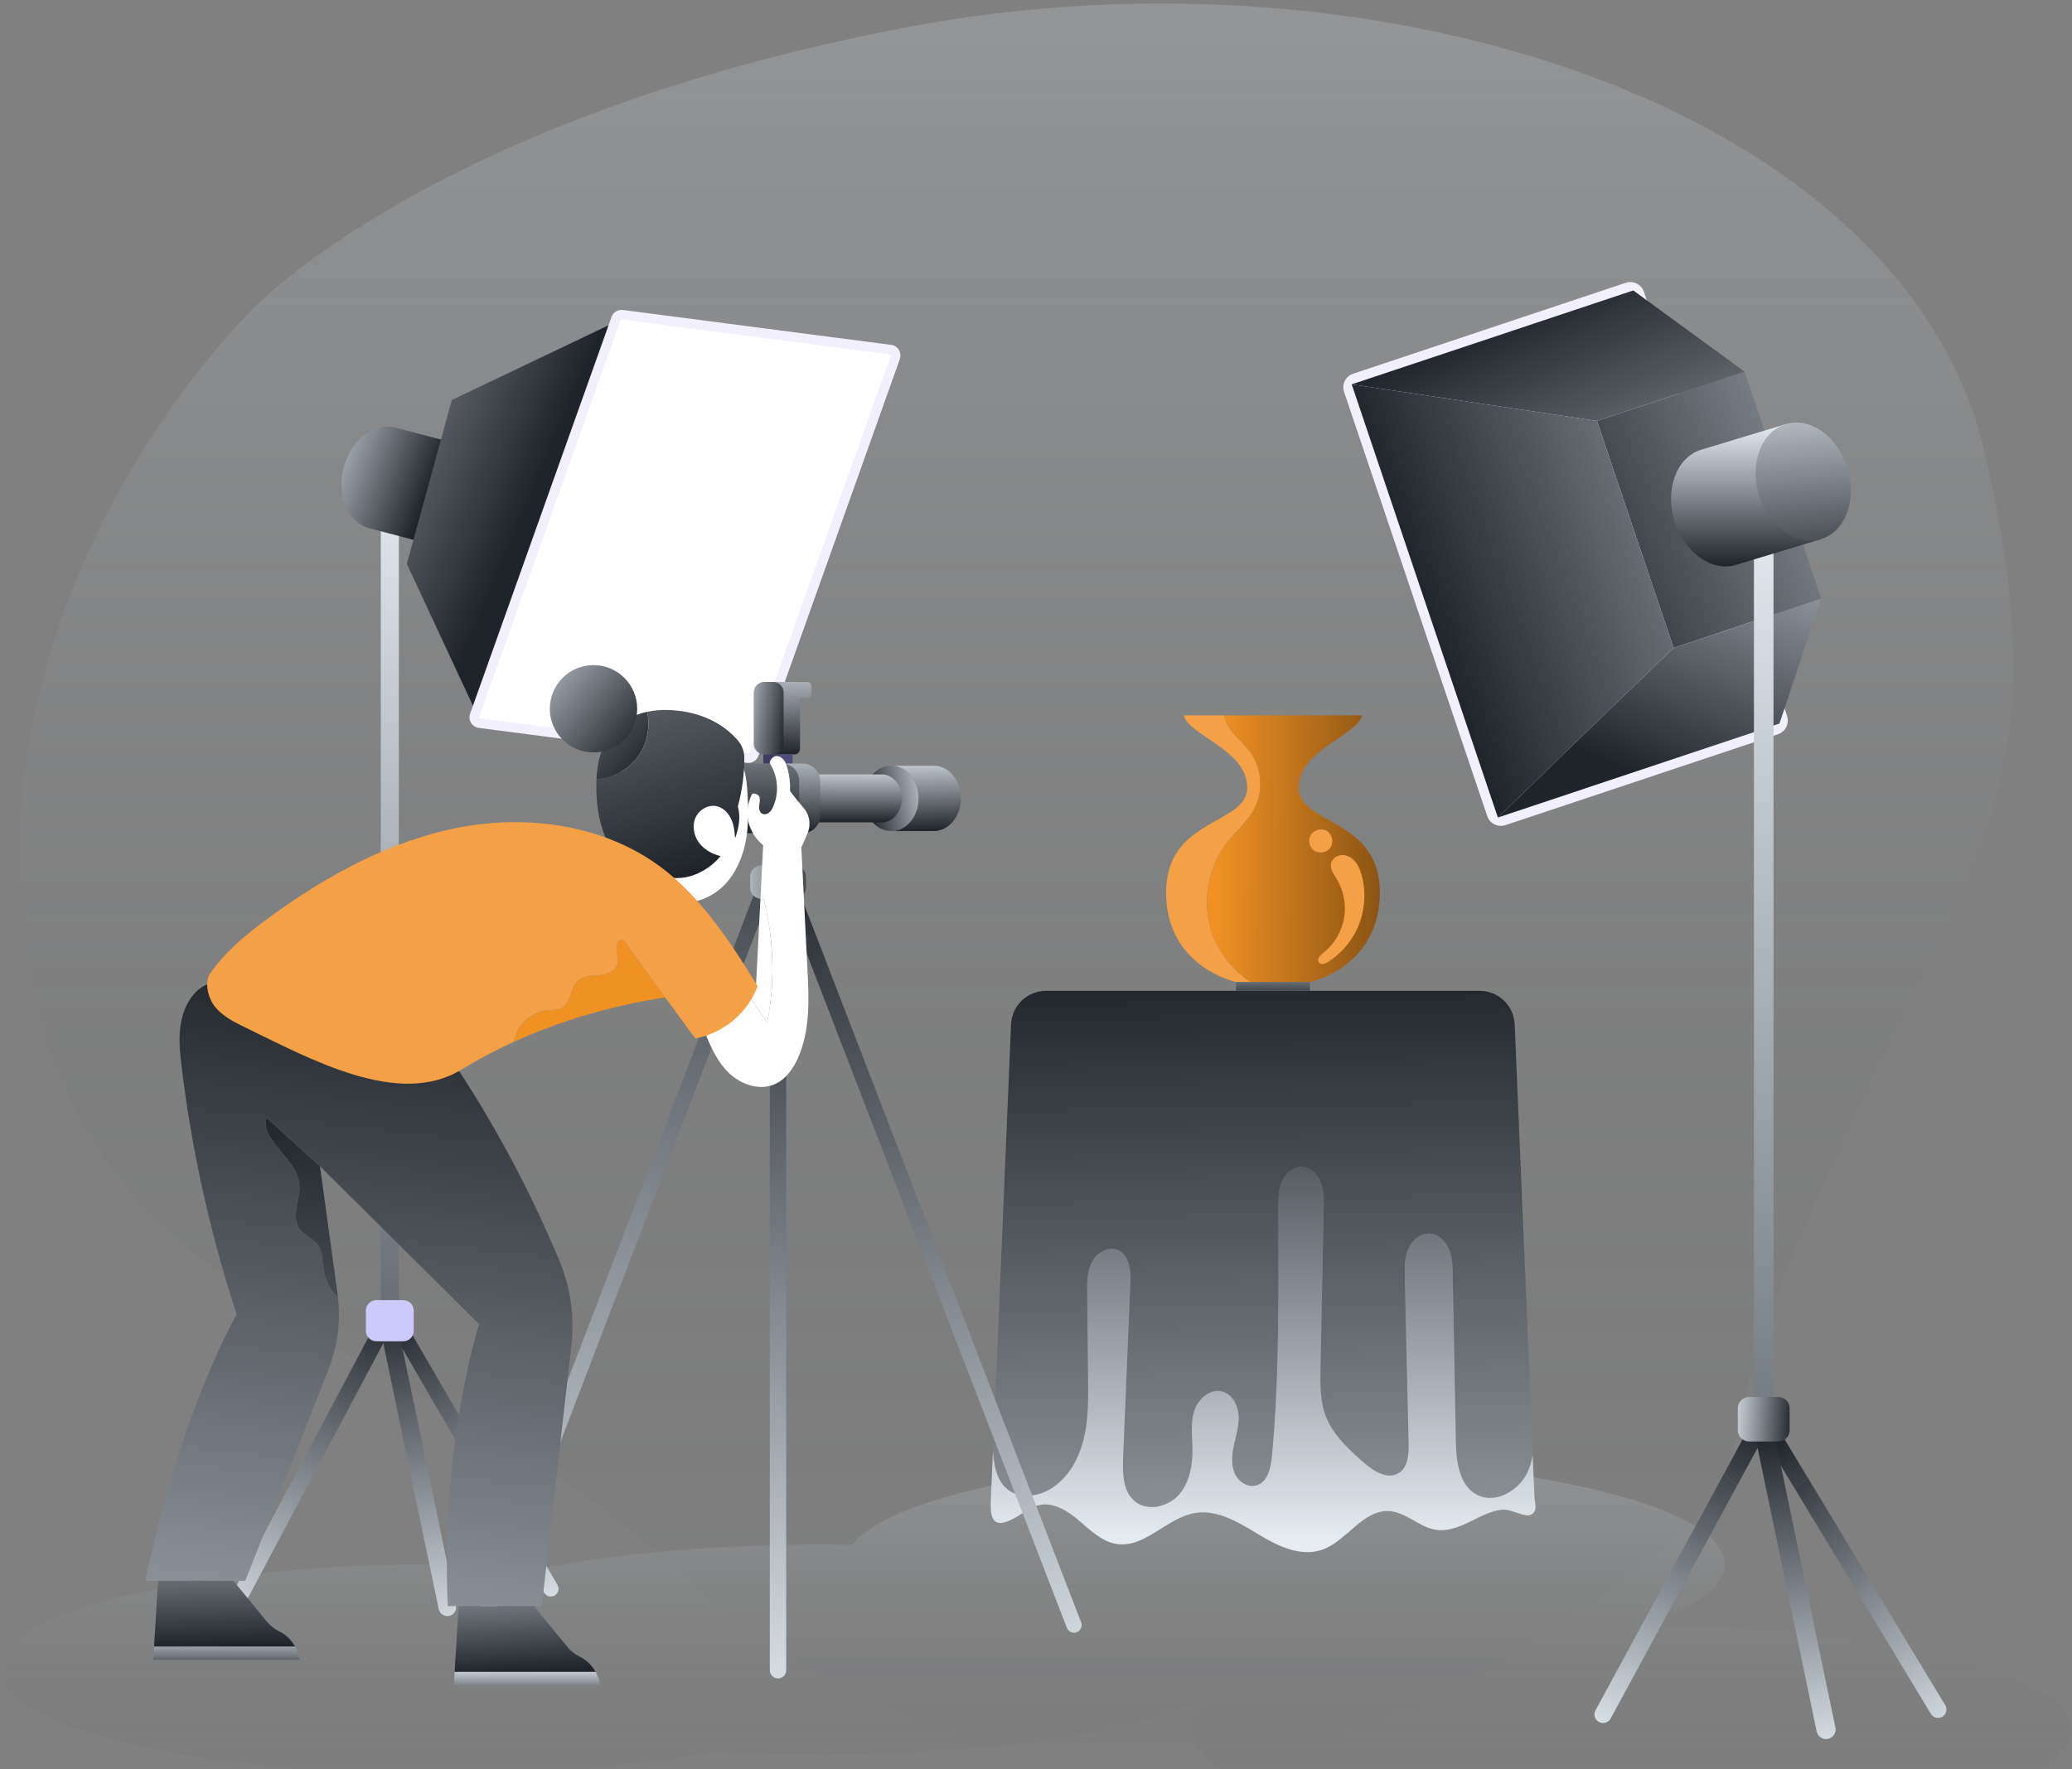<svg width="528" height="451" viewBox="0 0 528 451" fill="none" xmlns="http://www.w3.org/2000/svg">
<rect x="0" y="0" width="528" height="451" fill="#808080" stroke="none"/>
<path d="M64.29 78.9C64.29 78.9 -6.852 147.419 6.722 242.481C20.296 337.543 107.429 339.51 173 400.598C238.571 461.686 327.926 462.607 395 415.855C462.074 369.103 425.408 388.909 463.388 304.602C501.369 220.311 526.026 202.44 505.687 115.212C485.363 27.999 352.223 -16.096 231 6.958C109.763 30.012 64.29 78.9 64.29 78.9Z" fill="url(#paint0_linear_7754_14393)"/>
<g clip-path="url(#clip0_7754_14393)">
<path d="M112.173 398.693C121.584 398.693 130.715 398.973 139.456 399.495C158.568 395.876 182.711 393.715 208.974 393.715C211.714 393.715 214.414 393.751 217.105 393.788C226.736 381.329 272.421 371.895 327.357 371.895C389.304 371.895 439.52 383.891 439.52 398.693C439.52 404.534 431.669 409.938 418.388 414.333C479.154 414.661 528 426.512 528 441.108C528 455.703 477.784 467.895 415.837 467.895C353.89 467.895 303.674 455.898 303.674 441.108C303.674 437.878 306.075 434.781 310.465 431.904C292.533 440.998 253.829 447.288 208.964 447.288C199.553 447.288 190.422 447.009 181.681 446.487C162.568 450.106 138.426 452.267 112.163 452.267C50.216 452.267 0 440.27 0 425.48C0 410.69 50.216 398.693 112.163 398.693H112.173Z" fill="url(#paint1_linear_7754_14393)"/>
<path d="M376.341 380.995C371.781 378.565 371.111 372.415 371.011 367.245C370.741 353.175 370.481 339.105 370.211 325.045C370.171 322.785 370.111 320.465 369.231 318.385C368.351 316.305 366.441 314.495 364.181 314.435C361.781 314.375 359.701 316.305 358.801 318.525C357.911 320.755 357.951 323.225 358.001 325.625C358.321 339.705 358.651 353.785 358.971 367.865C359.031 370.675 358.831 374.025 356.431 375.495C353.481 377.305 349.821 374.865 347.241 372.545C343.551 369.235 339.741 365.745 337.921 361.135C336.381 357.215 336.441 352.875 336.521 348.675C336.781 335.125 337.041 321.575 337.301 308.025C337.341 305.765 337.371 303.425 336.531 301.325C335.681 299.225 333.711 297.405 331.451 297.465C329.291 297.515 327.461 299.265 326.641 301.265C325.821 303.265 325.801 305.495 325.791 307.665C325.721 328.865 326.121 350.185 324.131 371.305C323.851 374.255 323.021 377.825 320.181 378.635C318.211 379.195 316.041 377.995 315.001 376.235C313.951 374.475 313.841 372.295 314.121 370.265C314.511 367.375 315.611 364.585 315.671 361.675C315.731 358.765 314.341 355.475 311.531 354.705C308.481 353.865 305.391 356.495 304.381 359.505C303.371 362.505 303.811 365.775 303.881 368.935C303.981 373.165 303.281 377.665 300.541 380.885C297.791 384.105 292.501 385.395 289.231 382.705C286.151 380.175 286.061 375.585 286.221 371.605C286.831 356.785 287.441 341.975 288.051 327.155C288.181 323.925 287.851 319.925 284.891 318.655C282.451 317.605 279.531 319.295 278.291 321.645C277.051 323.995 277.051 326.775 277.071 329.425C277.141 336.855 277.221 344.275 277.291 351.705C277.341 356.825 277.381 362.005 276.141 366.965C274.901 371.925 272.201 376.735 267.861 379.445C264.481 381.555 259.751 382.115 256.681 379.575C253.941 377.315 253.351 373.465 253.051 369.895C253.531 358.475 254.011 347.045 254.501 335.625C255.461 312.915 256.421 290.215 257.371 267.505C257.461 265.375 257.551 263.245 257.641 261.115C257.841 256.325 261.781 252.555 266.571 252.555H377.051C381.841 252.555 385.781 256.335 385.981 261.115C386.701 278.115 387.411 295.105 388.131 312.105C388.961 331.675 389.781 351.245 390.611 370.825C390.351 372.395 389.931 373.935 389.231 375.385C386.971 380.105 380.981 383.465 376.361 381.005L376.341 380.995Z" fill="url(#paint2_linear_7754_14393)"/>
<path d="M253 370.665C253.01 370.405 253.02 370.155 253.03 369.895C253.33 373.475 253.93 377.315 256.66 379.575C259.73 382.105 264.46 381.555 267.84 379.445C272.18 376.735 274.88 371.935 276.12 366.965C277.36 362.005 277.32 356.815 277.27 351.705C277.2 344.275 277.12 336.855 277.05 329.425C277.02 326.775 277.03 323.985 278.27 321.645C279.51 319.295 282.43 317.605 284.87 318.655C287.84 319.925 288.17 323.935 288.03 327.155C287.42 341.975 286.81 356.785 286.2 371.605C286.04 375.585 286.13 380.185 289.21 382.705C292.48 385.385 297.77 384.095 300.52 380.885C303.27 377.665 303.96 373.165 303.86 368.935C303.79 365.765 303.35 362.505 304.36 359.505C305.37 356.505 308.46 353.865 311.51 354.705C314.32 355.475 315.72 358.765 315.65 361.675C315.59 364.585 314.49 367.375 314.1 370.265C313.83 372.295 313.94 374.465 314.98 376.235C316.03 377.995 318.19 379.195 320.16 378.635C323.01 377.825 323.84 374.255 324.11 371.305C326.11 350.185 325.71 328.855 325.77 307.665C325.77 305.495 325.8 303.275 326.62 301.265C327.44 299.265 329.27 297.515 331.43 297.465C333.69 297.415 335.66 299.225 336.51 301.325C337.36 303.425 337.33 305.765 337.28 308.025C337.02 321.575 336.76 335.125 336.5 348.675C336.42 352.885 336.36 357.225 337.9 361.135C339.72 365.745 343.53 369.235 347.22 372.545C349.8 374.855 353.46 377.305 356.41 375.495C358.81 374.025 359.02 370.675 358.95 367.865C358.63 353.785 358.3 339.705 357.98 325.625C357.92 323.225 357.88 320.755 358.78 318.525C359.67 316.295 361.76 314.365 364.16 314.435C366.42 314.495 368.33 316.305 369.21 318.385C370.09 320.465 370.15 322.785 370.19 325.045C370.46 339.115 370.72 353.185 370.99 367.245C371.09 372.415 371.75 378.565 376.32 380.995C380.94 383.455 386.93 380.105 389.19 375.375C389.89 373.925 390.3 372.385 390.57 370.815C390.72 374.355 390.87 377.905 391.02 381.455C391.06 382.315 391.5 384.145 391.17 384.945C389.84 388.145 385.74 384.405 382.54 384.825C379.63 385.215 377.01 386.705 374.37 387.985C371.73 389.265 368.83 390.385 365.93 389.945C361.66 389.305 358.31 385.435 354 385.175C347.25 384.755 343.19 392.915 336.78 395.065C331.32 396.905 325.48 394.015 320.55 391.025C315.62 388.035 310.21 384.715 304.53 385.655C297.36 386.845 291.81 394.605 284.62 393.565C280.85 393.015 277.92 390.135 275.03 387.645C272.14 385.155 268.49 382.805 264.77 383.635C262.5 384.145 260.66 385.755 258.63 386.895C255.15 388.835 253.59 388.395 252.92 386.855C252.42 385.705 252.42 383.945 252.5 382.095C252.66 378.285 252.82 374.485 252.98 370.675L253 370.665Z" fill="url(#paint3_linear_7754_14393)"/>
<path d="M324.381 250.295H333.801V252.545H324.381H314.961V250.295H324.381Z" fill="url(#paint4_linear_7754_14393)"/>
<path d="M317.83 200.745C317.83 191.125 302.88 187.435 301.65 182.345H311.96C312.19 183.635 312.78 184.905 313.54 185.965C315.03 188.025 317.08 189.635 318.58 191.685C321.6 195.815 322.02 201.695 319.61 206.215C317.9 209.415 315.01 211.795 312.77 214.655C307.95 220.795 306.32 229.305 308.54 236.785C310.17 242.285 313.86 247.115 318.62 250.285H314.96C314.96 250.285 297.15 246.595 297.15 227.475C297.15 208.355 317.83 210.365 317.83 200.735V200.745Z" fill="#F4A046"/>
<path d="M308.541 236.794C306.321 229.314 307.951 220.794 312.771 214.664C315.011 211.814 317.901 209.424 319.611 206.224C322.021 201.704 321.601 195.824 318.581 191.694C317.081 189.644 315.031 188.034 313.541 185.974C312.781 184.914 312.191 183.634 311.961 182.354H347.111C345.881 187.444 330.941 191.134 330.941 200.754C330.941 210.374 351.621 208.365 351.621 227.494C351.621 246.624 333.811 250.304 333.811 250.304H318.631C313.861 247.124 310.171 242.304 308.551 236.804L308.541 236.794Z" fill="url(#paint5_linear_7754_14393)"/>
<path d="M334.721 216.695C333.711 215.885 333.331 214.385 333.831 213.195C334.481 211.675 336.531 210.955 337.981 211.735C339.431 212.515 339.971 214.625 339.061 216.005C338.151 217.385 336.011 217.725 334.721 216.695Z" fill="#F4A046"/>
<path d="M339.17 220.195C339.38 218.915 340.67 217.985 341.97 217.945C343.27 217.905 344.51 218.625 345.34 219.625C346.17 220.625 346.65 221.865 346.99 223.115C348.11 227.215 347.86 231.675 346.31 235.635C344.76 239.595 341.9 243.025 338.29 245.265C337.66 245.655 336.78 245.995 336.23 245.495C335.83 245.125 335.85 244.455 336.13 243.975C336.4 243.495 336.86 243.165 337.29 242.825C340.01 240.645 341.9 237.465 342.5 234.035C343.1 230.605 342.41 226.965 340.59 223.995C339.87 222.815 338.94 221.575 339.16 220.205L339.17 220.195Z" fill="#F4A046"/>
<path d="M96 336.895L59.75 405.155C59.02 406.505 59.99 408.145 61.53 408.145C62.27 408.145 62.96 407.735 63.31 407.085L99.2 339.505C98 338.815 96.92 337.925 96 336.895Z" fill="url(#paint6_linear_7754_14393)"/>
<path d="M142.039 403.954L104 338.395C103 339.285 102 340.175 101 341.065L138.659 405.994C139.019 406.584 139.659 406.944 140.349 406.944C141.889 406.944 142.829 405.264 142.039 403.954Z" fill="url(#paint7_linear_7754_14393)"/>
<path d="M114.001 411.935C112.931 411.935 112.011 411.185 111.791 410.135L97.141 339.795H101.751L116.201 409.215C116.491 410.615 115.421 411.935 113.991 411.935H114.001Z" fill="url(#paint8_linear_7754_14393)"/>
<path d="M101.639 119.145H97.029V331.405H101.639V119.145Z" fill="url(#paint9_linear_7754_14393)"/>
<path d="M95.91 331.404H102.76C104.24 331.404 105.43 332.604 105.43 334.074V339.214C105.43 340.694 104.23 341.884 102.76 341.884H95.91C94.43 341.884 93.24 340.684 93.24 339.214V334.074C93.24 332.594 94.44 331.404 95.91 331.404Z" fill="#CBCAFA"/>
<path d="M112.91 139.574L94.08 134.644C88.63 133.214 85.71 126.324 87.56 119.244C89.41 112.164 95.33 107.584 100.78 109.014L119.61 113.944L112.91 139.574Z" fill="url(#paint10_linear_7754_14393)"/>
<path d="M158.21 81.414L115.13 101.964L103.67 143.734L122 183.064L158.21 81.414Z" fill="url(#paint11_linear_7754_14393)"/>
<path d="M227.07 87.904L158.75 79.014C157.47 78.844 156.25 79.594 155.82 80.814L119.8 181.914C119.21 183.554 120.3 185.324 122.03 185.544L190.35 194.434C191.63 194.604 192.85 193.854 193.28 192.634L229.3 91.534C229.89 89.894 228.8 88.124 227.07 87.904Z" fill="#F2F0FD"/>
<path d="M122 183.064L190.89 192.034L227.1 90.384L158.21 81.414L122 183.064Z" fill="white"/>
<path d="M196.11 220.604H200.43V212.364H196.11V220.604Z" fill="#F2F0FD"/>
<path d="M121.031 413.525L193.5 224.395C194.44 225.555 195.38 226.725 196.32 227.885L124.661 414.945C124.371 415.695 123.651 416.185 122.841 416.185C121.471 416.185 120.531 414.805 121.031 413.525Z" fill="url(#paint12_linear_7754_14393)"/>
<path d="M193.979 229.095H202.539C204.102 229.095 205.369 227.828 205.369 226.265V223.435C205.369 221.872 204.102 220.605 202.539 220.605H193.979C192.416 220.605 191.149 221.872 191.149 223.435V226.265C191.149 227.828 192.416 229.095 193.979 229.095Z" fill="url(#paint13_linear_7754_14393)"/>
<path d="M275.5 413.524C276 414.804 275.06 416.184 273.69 416.184C272.89 416.184 272.17 415.694 271.87 414.944L200.58 230.125C201.55 229.045 202.53 227.965 203.5 226.895L275.5 413.524Z" fill="url(#paint14_linear_7754_14393)"/>
<path d="M196.17 229.095V425.735C196.17 426.895 197.11 427.825 198.26 427.825C199.42 427.825 200.35 426.885 200.35 425.735V229.095H196.16H196.17Z" fill="url(#paint15_linear_7754_14393)"/>
<path d="M206.789 174.894V176.854C206.789 177.444 206.309 177.924 205.719 177.924H203.869V190.884C203.869 191.674 203.229 192.304 202.449 192.304H196.279V173.824H205.719C206.309 173.824 206.789 174.304 206.789 174.894Z" fill="url(#paint16_linear_7754_14393)"/>
<path d="M194.79 192.295H196.96C198.462 192.295 199.68 191.077 199.68 189.575V176.535C199.68 175.033 198.462 173.815 196.96 173.815H194.79C193.287 173.815 192.07 175.033 192.07 176.535V189.575C192.07 191.077 193.287 192.295 194.79 192.295Z" fill="url(#paint17_linear_7754_14393)"/>
<path d="M194.51 194.635H198.77V192.295H194.51V194.635Z" fill="#3E3C61"/>
<path d="M198.78 194.635H201.98V192.295H198.78V194.635Z" fill="#4D4C79"/>
<path d="M234.059 203.505C234.059 198.905 230.949 195.175 227.109 195.175H237.919C241.759 195.175 244.869 198.905 244.869 203.505C244.869 208.105 241.759 211.835 237.919 211.835H227.109C230.949 211.835 234.059 208.105 234.059 203.505Z" fill="url(#paint18_linear_7754_14393)"/>
<path d="M227.1 195.175C230.94 195.175 234.05 198.905 234.05 203.505C234.05 208.105 230.94 211.835 227.1 211.835C223.26 211.835 220.15 208.105 220.15 203.505C220.15 198.905 223.26 195.175 227.1 195.175Z" fill="url(#paint19_linear_7754_14393)"/>
<path d="M200.241 197.395H224.711C227.531 197.395 229.821 200.135 229.821 203.505C229.821 206.875 227.531 209.615 224.711 209.615H200.241C197.421 209.615 195.131 206.875 195.131 203.505C195.131 200.135 197.421 197.395 200.241 197.395Z" fill="url(#paint20_linear_7754_14393)"/>
<path d="M203.681 207.905V199.115C203.681 196.645 201.681 194.645 199.211 194.645H204.531C207.001 194.645 209.001 196.645 209.001 199.115V207.905C209.001 210.375 207.001 212.375 204.531 212.375H199.211C201.681 212.375 203.681 210.375 203.681 207.905Z" fill="url(#paint21_linear_7754_14393)"/>
<path d="M199.211 194.645C201.681 194.645 203.681 196.645 203.681 199.115V207.905C203.681 210.375 201.681 212.375 199.211 212.375H184.251C181.801 212.375 179.811 210.385 179.811 207.935V199.085C179.811 196.635 181.801 194.645 184.251 194.645H199.211Z" fill="url(#paint22_linear_7754_14393)"/>
<path d="M172.52 229.845C169.35 229.275 166.53 227.365 164.41 224.945C162.29 222.525 160.81 219.605 159.61 216.615C157.67 211.785 156.38 206.555 156.98 201.395C157.58 196.225 160.31 191.115 164.86 188.595C169.56 185.975 175.42 186.445 180.54 188.125C183.45 189.085 186.38 190.515 188.14 193.025C189.87 195.505 190.23 198.665 190.44 201.675C190.74 205.965 190.84 210.315 190.01 214.535C189.19 218.755 187.37 222.875 184.29 225.875C181.21 228.875 176.75 230.615 172.52 229.845Z" fill="white"/>
<path d="M162.23 193.324C164.83 190.024 165.82 185.534 164.93 181.444C166.67 181.074 168.46 180.914 170.22 180.974C177.15 181.204 183.35 183.534 187.82 188.484C188.97 189.764 189.67 191.414 189.67 193.134C189.68 197.314 189.13 201.494 188.03 205.524C188.77 208.294 188.3 210.954 187.33 213.644C187.16 211.934 187.1 210.604 186.42 209.014C185.74 207.424 184.49 205.994 182.82 205.544C180.66 204.954 178.23 206.284 177.28 208.314C176.33 210.344 176.74 212.854 178.04 214.684C179.34 216.514 181.42 217.684 183.6 218.214C181.22 221.204 177.15 223.564 173.33 223.784C171.78 223.874 170.14 223.814 168.52 223.644C163.63 223.124 157.47 219.434 155.11 215.114C153.01 211.264 152.22 206.834 152 202.454C151.94 201.204 151.94 199.924 152 198.644C155.94 198.364 159.77 196.424 162.23 193.314V193.324Z" fill="url(#paint23_linear_7754_14393)"/>
<path d="M164.92 181.435C165.81 185.535 164.83 190.025 162.22 193.315C159.76 196.425 155.94 198.365 151.99 198.645C152.22 193.825 153.48 189.035 156.81 185.655C158.99 183.445 161.86 182.085 164.91 181.425L164.92 181.435Z" fill="url(#paint24_linear_7754_14393)"/>
<path d="M140.109 180.664C140.109 186.814 145.089 191.794 151.239 191.794C157.389 191.794 162.369 186.814 162.369 180.664C162.369 174.514 157.389 169.534 151.239 169.534C145.089 169.534 140.109 174.514 140.109 180.664Z" fill="url(#paint25_linear_7754_14393)"/>
<path d="M80.751 316.995C79.57 315.565 77.63 314.925 76.481 313.465C74.621 311.115 75.51 307.735 76.111 304.795C77.35 298.715 72.82 295.525 69.611 291.035C68.3 289.205 67.05 287.025 68.031 285.005L81.54 297.285L86.02 329.835C86.061 330.135 86.081 330.435 86.111 330.725C84.43 328.995 83.13 327.015 82.621 324.635C82.061 322.035 82.43 319.045 80.74 316.985L80.751 316.995Z" fill="url(#paint26_linear_7754_14393)"/>
<path d="M60.33 335.094C53.58 314.514 48.859 293.274 46.27 271.784C45.8 267.934 45.41 263.994 46.209 260.194C46.999 256.394 49.19 252.344 52.809 250.924C59.069 248.464 99.059 248.774 112.37 266.114C124.39 283.474 134.56 302.114 142.65 321.614C145.46 328.394 146.42 335.804 145.59 343.094L138.06 409.394H114.1C112.26 367.934 122.09 337.524 122.09 337.524L81.549 297.294L68.04 285.014C67.059 287.044 68.309 289.214 69.62 291.044C72.829 295.534 77.359 298.724 76.12 304.804C75.519 307.744 74.629 311.124 76.49 313.474C77.639 314.934 79.59 315.564 80.76 317.004C82.45 319.064 82.079 322.054 82.639 324.654C83.15 327.034 84.45 329.014 86.129 330.744C86.829 336.904 86.029 343.134 83.76 348.914L62.51 402.944H37.02C46.539 358.104 60.33 335.094 60.33 335.094Z" fill="url(#paint27_linear_7754_14393)"/>
<path d="M151.761 426.135C152.141 426.815 152.451 427.525 152.651 428.295L152.961 429.515H115.641L115.851 426.135H151.761Z" fill="url(#paint28_linear_7754_14393)"/>
<path d="M116.87 409.395H136.07L144.59 419.795C145.44 420.835 146.51 421.675 147.72 422.265C149.46 423.105 150.84 424.475 151.76 426.135H115.85L116.87 409.395Z" fill="url(#paint29_linear_7754_14393)"/>
<path d="M75.171 419.685C75.55 420.365 75.861 421.075 76.061 421.845L76.371 423.065H39.06L39.27 419.685H75.18H75.171Z" fill="url(#paint30_linear_7754_14393)"/>
<path d="M40.29 402.944H59.48L68 413.344C68.85 414.384 69.92 415.224 71.13 415.814C72.87 416.654 74.26 418.024 75.17 419.684H39.26L40.28 402.944H40.29Z" fill="url(#paint31_linear_7754_14393)"/>
<path d="M195.499 260.644L190.199 253.024C190.999 252.414 191.799 251.794 192.649 251.244C193.069 243.024 193.489 234.794 193.909 226.574C197.129 237.594 197.749 249.384 195.499 260.644Z" fill="white"/>
<path d="M190.19 253.035L195.49 260.655C197.74 249.395 197.12 237.605 193.9 226.585C194.09 222.875 194.28 219.165 194.47 215.455C192.62 213.915 191.17 211.705 190.69 209.345C190.21 206.985 190.56 204.475 191.67 202.335C192.33 202.065 193.4 202.565 193.57 203.255C193.73 203.955 193.53 204.675 193.46 205.385C193.39 206.095 193.5 206.915 194.09 207.325C194.62 207.685 195.37 207.575 195.89 207.195C196.41 206.825 196.74 206.235 197 205.655C198.57 202.185 198.28 197.945 196.25 194.725C195.84 194.085 196.94 192.785 197.69 192.705C198.45 192.625 199.19 193.055 199.67 193.635C200.15 194.225 200.42 194.955 200.63 195.695C201.18 197.615 201.41 199.625 201.32 201.625C202.45 203.185 203.67 204.605 204.88 206.055C206.34 207.805 206.68 210.235 205.8 212.345C205.29 213.585 204.78 214.825 204.2 215.965C204.74 226.135 205.2 236.565 205.74 246.735C206.15 254.495 206.51 262.585 203.34 269.685C202.08 272.515 200.12 275.225 197.27 276.425C193.25 278.105 188.44 276.275 185.4 273.155C182.36 270.035 180.68 265.855 179.09 261.805C183.08 259.215 186.44 255.895 190.2 253.045L190.19 253.035Z" fill="white"/>
<path d="M139.66 257.505C140.89 257.385 142.21 257.475 143.29 256.855C145.59 255.515 145.27 251.905 147.21 250.075C148.61 248.765 150.73 248.755 152.64 248.585C154.55 248.415 156.76 247.715 157.32 245.885C157.67 244.765 157.27 243.565 157.14 242.395C157.11 242.095 157.1 241.795 157.13 241.495C157.25 240.285 157.96 238.965 159.05 239.845C159.52 240.225 159.9 241.025 160.26 241.515C161.5 243.235 162.75 244.955 163.99 246.675C165.81 249.195 167.64 251.725 169.46 254.245C156.2 256.295 143.19 259.995 131.02 265.545C131.19 264.435 131.49 263.345 132.14 262.265C133.72 259.625 136.6 257.805 139.66 257.505Z" fill="#F09123"/>
<path d="M53.609 248.035C57.599 242.335 63.089 237.885 68.709 233.785C83.449 223.025 99.899 214.015 117.859 210.775C135.819 207.535 155.479 210.665 169.739 222.055C179.269 229.665 186.719 240.955 193.049 251.375C190.569 258.145 184.329 263.395 177.229 264.675C174.599 261.425 172.079 257.485 169.449 254.235C167.629 251.715 165.799 249.185 163.979 246.665C162.739 244.945 161.489 243.225 160.249 241.505C159.889 241.015 159.519 240.215 159.039 239.835C157.949 238.955 157.239 240.285 157.119 241.485C157.089 241.785 157.099 242.085 157.129 242.385C157.259 243.555 157.659 244.755 157.309 245.875C156.739 247.705 154.529 248.405 152.629 248.575C150.719 248.745 148.599 248.755 147.199 250.065C145.259 251.885 145.579 255.505 143.279 256.845C142.209 257.465 140.889 257.375 139.649 257.495C136.589 257.795 133.709 259.615 132.129 262.255C131.479 263.335 131.179 264.425 131.009 265.535C126.419 267.625 121.949 269.965 117.639 272.605C101.509 282.505 78.999 269.885 61.969 261.635C59.379 260.375 56.769 258.975 54.909 256.775C53.049 254.575 51.959 250.385 53.609 248.025V248.035Z" fill="#F4A046"/>
<path d="M455.39 182.494L418.92 74.394C418.27 72.474 416.19 71.444 414.27 72.084L344.83 95.254C342.9 95.894 341.86 97.984 342.51 99.914L378.98 208.014C379.63 209.934 381.71 210.964 383.63 210.324L453.07 187.154C455 186.514 456.04 184.424 455.39 182.494Z" fill="#F2F0FD"/>
<path d="M406.949 107.284L444.559 94.734L464.079 152.594L426.469 165.144L406.949 107.284Z" fill="url(#paint32_linear_7754_14393)"/>
<path d="M406.949 107.285L344.449 97.975L381.699 208.385L426.469 165.145L406.949 107.285Z" fill="url(#paint33_linear_7754_14393)"/>
<path d="M444.559 94.734L416.199 74.034L344.449 97.974L406.949 107.284L444.559 94.734Z" fill="url(#paint34_linear_7754_14393)"/>
<path d="M464.079 152.595L453.449 184.445L381.699 208.385L426.469 165.145L464.079 152.595Z" fill="url(#paint35_linear_7754_14393)"/>
<path d="M439.3 375.664L406.58 435.944C405.79 437.404 406.84 439.184 408.51 439.184C409.31 439.184 410.05 438.744 410.44 438.034L442.76 378.484C441.46 377.734 440.3 376.774 439.3 375.664Z" fill="url(#paint36_linear_7754_14393)"/>
<path d="M444.991 365.175L439.301 375.665C440.301 376.785 441.471 377.745 442.761 378.485L449.981 365.175H444.991Z" fill="url(#paint37_linear_7754_14393)"/>
<path d="M453.72 365.175H448.73L457.42 379.565C458.5 378.605 459.59 377.635 460.67 376.675L453.72 365.175Z" fill="url(#paint38_linear_7754_14393)"/>
<path d="M495.69 434.644L460.67 376.664C459.59 377.624 458.5 378.594 457.42 379.554L492.03 436.854C492.42 437.494 493.11 437.884 493.86 437.884C495.52 437.884 496.55 436.064 495.69 434.644Z" fill="url(#paint39_linear_7754_14393)"/>
<path d="M465.32 443.284C464.16 443.284 463.16 442.474 462.93 441.334L447.07 365.164H452.06L467.71 440.334C468.03 441.854 466.87 443.274 465.32 443.274V443.284Z" fill="url(#paint40_linear_7754_14393)"/>
<path d="M451.939 126.234H446.949V356.084H451.939V126.234Z" fill="url(#paint41_linear_7754_14393)"/>
<path d="M445.73 356.085H453.15C454.75 356.085 456.04 357.385 456.04 358.975V364.535C456.04 366.135 454.74 367.425 453.15 367.425H445.73C444.13 367.425 442.84 366.125 442.84 364.535V358.975C442.84 357.375 444.14 356.085 445.73 356.085Z" fill="url(#paint42_linear_7754_14393)"/>
<path d="M463.969 137.454L442.409 143.974C436.169 145.864 429.119 140.824 426.669 132.714C424.219 124.614 427.289 116.514 433.539 114.624L455.099 108.104L463.969 137.454Z" fill="url(#paint43_linear_7754_14393)"/>
<path d="M455.09 108.104C448.85 109.994 445.77 118.094 448.23 126.194C450.68 134.294 457.73 139.334 463.97 137.454C470.21 135.564 473.29 127.464 470.83 119.364C468.38 111.264 461.33 106.224 455.09 108.104Z" fill="url(#paint44_linear_7754_14393)"/>
</g>
<defs>
<linearGradient id="paint0_linear_7754_14393" x1="259" y1="0.895" x2="259" y2="448.895" gradientUnits="userSpaceOnUse">
<stop stop-color="#E5EDF3" stop-opacity="0.2"/>
<stop offset="1" stop-color="#1F232A" stop-opacity="0"/>
</linearGradient>
<linearGradient id="paint1_linear_7754_14393" x1="264" y1="371.895" x2="264" y2="467.895" gradientUnits="userSpaceOnUse">
<stop stop-color="#E5EDF3" stop-opacity="0.2"/>
<stop offset="1" stop-color="#1F232A" stop-opacity="0"/>
</linearGradient>
<linearGradient id="paint2_linear_7754_14393" x1="322" y1="503.395" x2="317" y2="247.395" gradientUnits="userSpaceOnUse">
<stop stop-color="#E5EDF3"/>
<stop offset="0.555" stop-color="#777D83"/>
<stop offset="0.94" stop-color="#2C3037"/>
<stop offset="1" stop-color="#1F232A"/>
</linearGradient>
<linearGradient id="paint3_linear_7754_14393" x1="314" y1="392.895" x2="314" y2="259.895" gradientUnits="userSpaceOnUse">
<stop stop-color="#E5EDF3"/>
<stop offset="1" stop-color="#1F232A"/>
</linearGradient>
<linearGradient id="paint4_linear_7754_14393" x1="324" y1="242.395" x2="324" y2="254.895" gradientUnits="userSpaceOnUse">
<stop stop-color="#E5EDF3"/>
<stop offset="1" stop-color="#1F232A"/>
</linearGradient>
<linearGradient id="paint5_linear_7754_14393" x1="310" y1="220.895" x2="352" y2="221.395" gradientUnits="userSpaceOnUse">
<stop stop-color="#F09123"/>
<stop offset="1" stop-color="#8A5314"/>
</linearGradient>
<linearGradient id="paint6_linear_7754_14393" x1="50.5" y1="417.895" x2="102" y2="333.895" gradientUnits="userSpaceOnUse">
<stop stop-color="#E5EDF3"/>
<stop offset="1" stop-color="#1F232A"/>
</linearGradient>
<linearGradient id="paint7_linear_7754_14393" x1="145.5" y1="412.395" x2="100" y2="334.895" gradientUnits="userSpaceOnUse">
<stop stop-color="#E5EDF3"/>
<stop offset="1" stop-color="#1F232A"/>
</linearGradient>
<linearGradient id="paint8_linear_7754_14393" x1="118" y1="421.895" x2="100" y2="331.395" gradientUnits="userSpaceOnUse">
<stop stop-color="#E5EDF3"/>
<stop offset="1" stop-color="#1F232A"/>
</linearGradient>
<linearGradient id="paint9_linear_7754_14393" x1="99.334" y1="119.145" x2="97" y2="460.895" gradientUnits="userSpaceOnUse">
<stop stop-color="#E5EDF3"/>
<stop offset="1" stop-color="#1F232A"/>
</linearGradient>
<linearGradient id="paint10_linear_7754_14393" x1="74.5" y1="114.395" x2="108.5" y2="127.395" gradientUnits="userSpaceOnUse">
<stop stop-color="#E5EDF3"/>
<stop offset="1" stop-color="#1F232A"/>
</linearGradient>
<linearGradient id="paint11_linear_7754_14393" x1="40.5" y1="88.894" x2="134.5" y2="128.395" gradientUnits="userSpaceOnUse">
<stop stop-color="#E5EDF3"/>
<stop offset="1" stop-color="#1F232A"/>
</linearGradient>
<linearGradient id="paint12_linear_7754_14393" x1="110.5" y1="442.395" x2="221.5" y2="173.895" gradientUnits="userSpaceOnUse">
<stop stop-color="#E5EDF3"/>
<stop offset="1" stop-color="#1F232A"/>
</linearGradient>
<linearGradient id="paint13_linear_7754_14393" x1="183.5" y1="224.895" x2="210.5" y2="224.895" gradientUnits="userSpaceOnUse">
<stop stop-color="#E5EDF3"/>
<stop offset="1" stop-color="#1F232A"/>
</linearGradient>
<linearGradient id="paint14_linear_7754_14393" x1="284.5" y1="442.395" x2="199" y2="215.395" gradientUnits="userSpaceOnUse">
<stop stop-color="#E5EDF3"/>
<stop offset="1" stop-color="#1F232A"/>
</linearGradient>
<linearGradient id="paint15_linear_7754_14393" x1="198" y1="445.895" x2="198" y2="217.395" gradientUnits="userSpaceOnUse">
<stop stop-color="#E5EDF3"/>
<stop offset="1" stop-color="#1F232A"/>
</linearGradient>
<linearGradient id="paint16_linear_7754_14393" x1="201" y1="165.895" x2="201.534" y2="192.304" gradientUnits="userSpaceOnUse">
<stop stop-color="#E5EDF3"/>
<stop offset="1" stop-color="#1F232A"/>
</linearGradient>
<linearGradient id="paint17_linear_7754_14393" x1="186" y1="180.895" x2="201" y2="182.895" gradientUnits="userSpaceOnUse">
<stop stop-color="#E5EDF3"/>
<stop offset="1" stop-color="#1F232A"/>
</linearGradient>
<linearGradient id="paint18_linear_7754_14393" x1="235.5" y1="190.895" x2="235.989" y2="211.835" gradientUnits="userSpaceOnUse">
<stop stop-color="#E5EDF3"/>
<stop offset="1" stop-color="#1F232A"/>
</linearGradient>
<linearGradient id="paint19_linear_7754_14393" x1="239.5" y1="200.395" x2="220.5" y2="204.395" gradientUnits="userSpaceOnUse">
<stop stop-color="#E5EDF3"/>
<stop offset="1" stop-color="#1F232A"/>
</linearGradient>
<linearGradient id="paint20_linear_7754_14393" x1="212.5" y1="194.395" x2="212.476" y2="209.615" gradientUnits="userSpaceOnUse">
<stop stop-color="#E5EDF3"/>
<stop offset="1" stop-color="#1F232A"/>
</linearGradient>
<linearGradient id="paint21_linear_7754_14393" x1="203.5" y1="187.395" x2="204.106" y2="212.375" gradientUnits="userSpaceOnUse">
<stop stop-color="#E5EDF3"/>
<stop offset="1" stop-color="#1F232A"/>
</linearGradient>
<linearGradient id="paint22_linear_7754_14393" x1="192" y1="166.895" x2="191.746" y2="212.375" gradientUnits="userSpaceOnUse">
<stop stop-color="#E5EDF3"/>
<stop offset="1" stop-color="#1F232A"/>
</linearGradient>
<linearGradient id="paint23_linear_7754_14393" x1="124" y1="75.394" x2="170.813" y2="223.826" gradientUnits="userSpaceOnUse">
<stop stop-color="#E5EDF3"/>
<stop offset="1" stop-color="#1F232A"/>
</linearGradient>
<linearGradient id="paint24_linear_7754_14393" x1="117" y1="154.895" x2="163.5" y2="196.895" gradientUnits="userSpaceOnUse">
<stop stop-color="#E5EDF3"/>
<stop offset="1" stop-color="#1F232A"/>
</linearGradient>
<linearGradient id="paint25_linear_7754_14393" x1="127" y1="163.895" x2="161" y2="191.895" gradientUnits="userSpaceOnUse">
<stop stop-color="#E5EDF3"/>
<stop offset="1" stop-color="#1F232A"/>
</linearGradient>
<linearGradient id="paint26_linear_7754_14393" x1="80.5" y1="532.895" x2="77" y2="281.395" gradientUnits="userSpaceOnUse">
<stop stop-color="#E5EDF3"/>
<stop offset="1" stop-color="#1F232A"/>
</linearGradient>
<linearGradient id="paint27_linear_7754_14393" x1="57" y1="544.395" x2="91" y2="244.895" gradientUnits="userSpaceOnUse">
<stop stop-color="#E5EDF3"/>
<stop offset="1" stop-color="#1F232A"/>
</linearGradient>
<linearGradient id="paint28_linear_7754_14393" x1="134.5" y1="424.395" x2="134.5" y2="434.395" gradientUnits="userSpaceOnUse">
<stop stop-color="#E5EDF3"/>
<stop offset="1" stop-color="#1F232A"/>
</linearGradient>
<linearGradient id="paint29_linear_7754_14393" x1="131.5" y1="383.895" x2="133.805" y2="426.135" gradientUnits="userSpaceOnUse">
<stop stop-color="#E5EDF3"/>
<stop offset="1" stop-color="#1F232A"/>
</linearGradient>
<linearGradient id="paint30_linear_7754_14393" x1="58" y1="415.395" x2="58" y2="426.895" gradientUnits="userSpaceOnUse">
<stop stop-color="#E5EDF3"/>
<stop offset="1" stop-color="#1F232A"/>
</linearGradient>
<linearGradient id="paint31_linear_7754_14393" x1="56" y1="372.895" x2="57.215" y2="419.684" gradientUnits="userSpaceOnUse">
<stop stop-color="#E5EDF3"/>
<stop offset="1" stop-color="#1F232A"/>
</linearGradient>
<linearGradient id="paint32_linear_7754_14393" x1="541" y1="88.894" x2="391.5" y2="152.895" gradientUnits="userSpaceOnUse">
<stop stop-color="#E5EDF3"/>
<stop offset="1" stop-color="#1F232A"/>
</linearGradient>
<linearGradient id="paint33_linear_7754_14393" x1="510" y1="94.894" x2="360.5" y2="149.895" gradientUnits="userSpaceOnUse">
<stop stop-color="#E5EDF3"/>
<stop offset="1" stop-color="#1F232A"/>
</linearGradient>
<linearGradient id="paint34_linear_7754_14393" x1="432" y1="192.895" x2="381.5" y2="80.894" gradientUnits="userSpaceOnUse">
<stop stop-color="#E5EDF3"/>
<stop offset="1" stop-color="#1F232A"/>
</linearGradient>
<linearGradient id="paint35_linear_7754_14393" x1="466" y1="99.394" x2="423" y2="199.895" gradientUnits="userSpaceOnUse">
<stop stop-color="#E5EDF3"/>
<stop offset="1" stop-color="#1F232A"/>
</linearGradient>
<linearGradient id="paint36_linear_7754_14393" x1="404.5" y1="444.895" x2="449" y2="362.395" gradientUnits="userSpaceOnUse">
<stop stop-color="#E5EDF3"/>
<stop offset="1" stop-color="#1F232A"/>
</linearGradient>
<linearGradient id="paint37_linear_7754_14393" x1="404.5" y1="445.395" x2="450" y2="362.895" gradientUnits="userSpaceOnUse">
<stop stop-color="#E5EDF3"/>
<stop offset="1" stop-color="#1F232A"/>
</linearGradient>
<linearGradient id="paint38_linear_7754_14393" x1="497.5" y1="441.395" x2="452" y2="366.895" gradientUnits="userSpaceOnUse">
<stop stop-color="#E5EDF3"/>
<stop offset="1" stop-color="#1F232A"/>
</linearGradient>
<linearGradient id="paint39_linear_7754_14393" x1="504" y1="444.395" x2="454" y2="366.895" gradientUnits="userSpaceOnUse">
<stop stop-color="#E5EDF3"/>
<stop offset="1" stop-color="#1F232A"/>
</linearGradient>
<linearGradient id="paint40_linear_7754_14393" x1="467" y1="450.895" x2="450" y2="364.895" gradientUnits="userSpaceOnUse">
<stop stop-color="#E5EDF3"/>
<stop offset="1" stop-color="#1F232A"/>
</linearGradient>
<linearGradient id="paint41_linear_7754_14393" x1="449.444" y1="126.234" x2="441.5" y2="541.895" gradientUnits="userSpaceOnUse">
<stop stop-color="#E5EDF3"/>
<stop offset="1" stop-color="#1F232A"/>
</linearGradient>
<linearGradient id="paint42_linear_7754_14393" x1="440" y1="360.895" x2="457" y2="361.895" gradientUnits="userSpaceOnUse">
<stop stop-color="#E5EDF3"/>
<stop offset="1" stop-color="#1F232A"/>
</linearGradient>
<linearGradient id="paint43_linear_7754_14393" x1="444.898" y1="108.104" x2="444.898" y2="144.371" gradientUnits="userSpaceOnUse">
<stop stop-color="#E5EDF3"/>
<stop offset="1" stop-color="#1F232A"/>
</linearGradient>
<linearGradient id="paint44_linear_7754_14393" x1="454.5" y1="91.894" x2="460" y2="151.395" gradientUnits="userSpaceOnUse">
<stop stop-color="#E5EDF3"/>
<stop offset="1" stop-color="#1F232A"/>
</linearGradient>
<clipPath id="clip0_7754_14393">
<rect width="527.93" height="379.05" fill="white" transform="translate(0 71.894)"/>
</clipPath>
</defs>
</svg>
